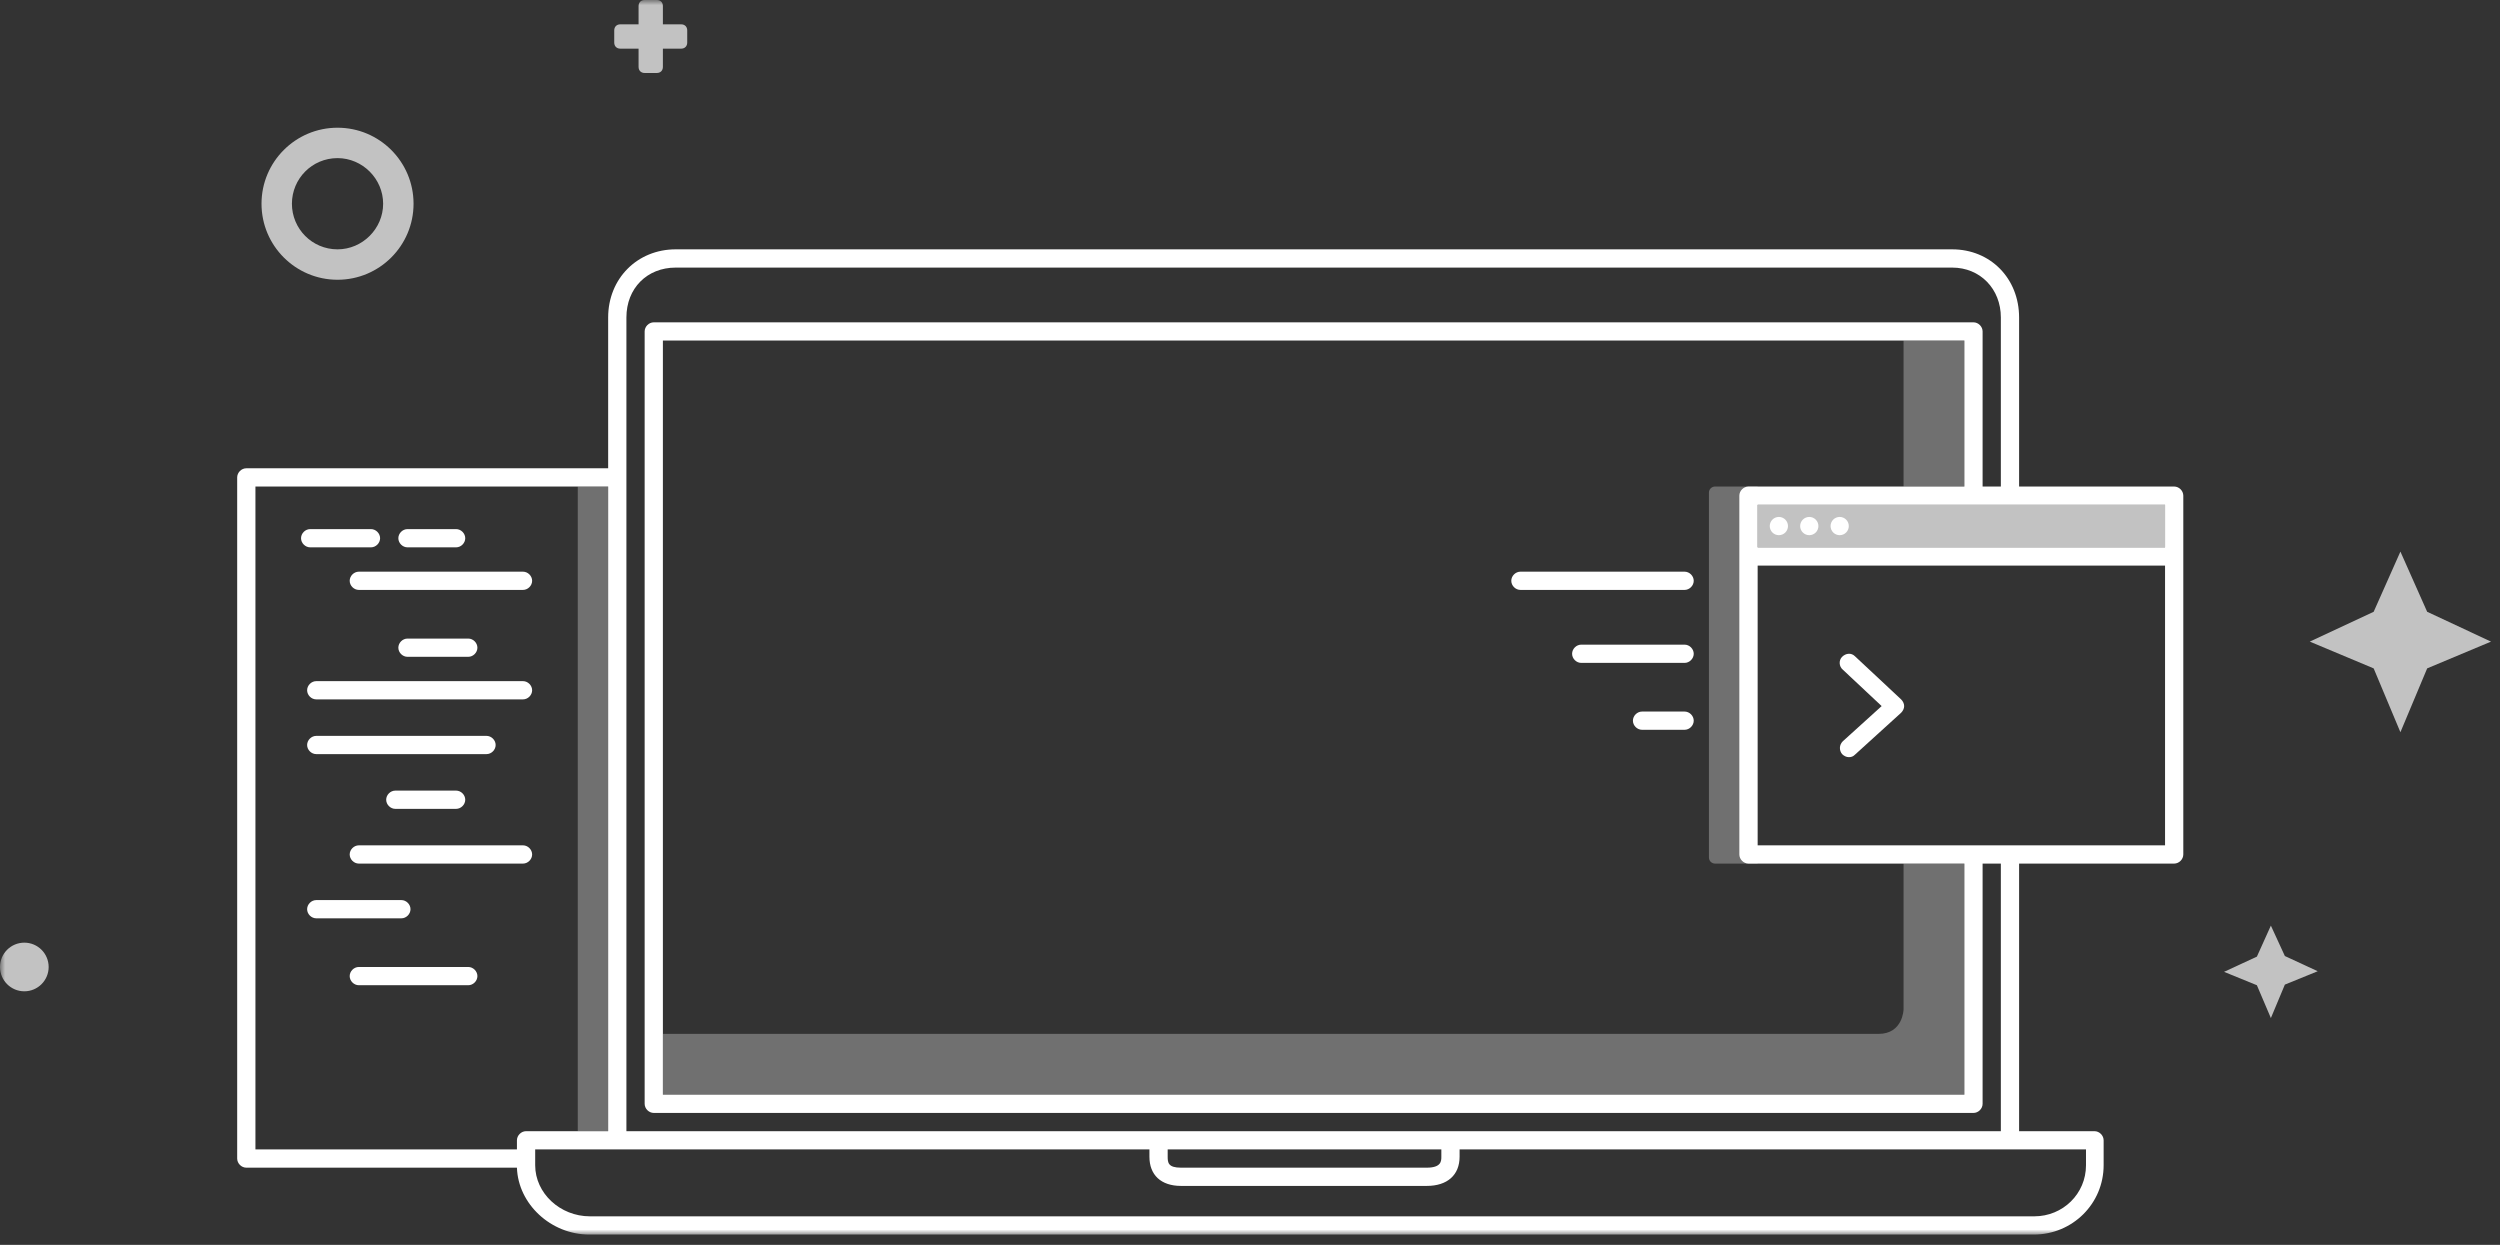 
<svg width="243px" height="121px" viewBox="0 0 243 121" version="1.1" xmlns="http://www.w3.org/2000/svg" xmlns:xlink="http://www.w3.org/1999/xlink">
    <rect x="0" y="0" width="243" height="121" fill="#333333" stroke="none"/>
    <!-- Generator: Sketch 41.2 (35397) - http://www.bohemiancoding.com/sketch -->
    <desc>Created with Sketch.</desc>
    <defs>
        <polygon id="path-1" points="0 120 242.128 120 242.128 0 0 0"></polygon>
    </defs>
    <g id="Illustration" stroke="none" stroke-width="1" fill="none" fill-rule="evenodd">
        <path d="M32.808,24.236 C30.325,24.236 28.374,22.227 28.374,19.803 C28.374,17.379 30.325,15.369 32.808,15.369 C35.232,15.369 37.241,17.379 37.241,19.803 C37.241,22.227 35.232,24.236 32.808,24.236 M32.808,12.414 C28.729,12.414 25.419,15.724 25.419,19.803 C25.419,23.882 28.729,27.192 32.808,27.192 C36.887,27.192 40.197,23.882 40.197,19.803 C40.197,15.724 36.887,12.414 32.808,12.414 M220.729,98.956 L219.369,95.764 L216.177,94.463 L219.369,92.985 L220.729,89.97 L222.089,92.926 L225.281,94.404 L222.089,95.704 M233.32,71.172 L230.719,64.966 L224.512,62.365 L230.719,59.468 L233.32,53.616 L235.921,59.468 L242.128,62.365 L235.921,64.966" id="Fill-3" fill-opacity="0.7" fill="#FFFFFF"></path>
        <mask id="mask-2" fill="white">
            <use xlink:href="#path-1"></use>
        </mask>
        <g id="Clip-6"></g>
        <path d="M56.158,109.951 L59.113,109.951 L59.113,47.291 L56.158,47.291 L56.158,109.951 Z M185.025,83.941 L185.025,98.128 C185.025,98.128 184.966,100.493 182.601,100.493 L64.433,100.493 L64.433,106.404 L190.936,106.404 L190.936,83.941 L185.025,83.941 Z M185.025,47.291 L190.936,47.291 L190.936,33.103 L185.025,33.103 L185.025,47.291 Z" id="Fill-5" fill-opacity="0.3" fill="#FFFFFF" mask="url(#mask-2)"></path>
        <path d="M2.365,91.626 C3.67,91.626 4.729,92.684 4.729,93.99 C4.729,95.296 3.67,96.355 2.365,96.355 C1.059,96.355 0,95.296 0,93.99 C0,92.684 1.059,91.626 2.365,91.626" id="Fill-7" fill-opacity="0.7" fill="#FFFFFF" mask="url(#mask-2)"></path>
        <path d="M170.837,83.941 L166.7,83.941 C166.404,83.941 166.108,83.704 166.108,83.35 L166.108,47.882 C166.108,47.527 166.404,47.291 166.7,47.291 L170.837,47.291 L170.837,83.941 Z" id="Fill-8" fill-opacity="0.3" fill="#FFFFFF" mask="url(#mask-2)"></path>
        <polygon id="Fill-9" fill-opacity="0.7" fill="#FFFFFF" mask="url(#mask-2)" points="170.837 53.202 210.443 53.202 210.443 49.064 170.837 49.064"></polygon>
        <path d="M172.906,50.246 C173.396,50.246 173.793,50.644 173.793,51.133 C173.793,51.622 173.396,52.02 172.906,52.02 C172.417,52.02 172.02,51.622 172.02,51.133 C172.02,50.644 172.417,50.246 172.906,50.246" id="Fill-10" fill="#FFFFFF" mask="url(#mask-2)"></path>
        <path d="M175.862,50.246 C176.352,50.246 176.749,50.644 176.749,51.133 C176.749,51.622 176.352,52.02 175.862,52.02 C175.373,52.02 174.975,51.622 174.975,51.133 C174.975,50.644 175.373,50.246 175.862,50.246" id="Fill-11" fill="#FFFFFF" mask="url(#mask-2)"></path>
        <path d="M178.818,50.246 C179.307,50.246 179.704,50.644 179.704,51.133 C179.704,51.622 179.307,52.02 178.818,52.02 C178.328,52.02 177.931,51.622 177.931,51.133 C177.931,50.644 178.328,50.246 178.818,50.246" id="Fill-12" fill="#FFFFFF" mask="url(#mask-2)"></path>
        <path d="M66.207,2.365 L64.433,2.365 L64.433,0.591 C64.433,0.236 64.197,0 63.842,0 L62.66,0 C62.305,0 62.069,0.236 62.069,0.591 L62.069,2.365 L60.296,2.365 C59.941,2.365 59.704,2.601 59.704,2.956 L59.704,4.138 C59.704,4.493 59.941,4.729 60.296,4.729 L62.069,4.729 L62.069,6.502 C62.069,6.857 62.305,7.094 62.66,7.094 L63.842,7.094 C64.197,7.094 64.433,6.857 64.433,6.502 L64.433,4.729 L66.207,4.729 C66.562,4.729 66.798,4.493 66.798,4.138 L66.798,2.956 C66.798,2.601 66.562,2.365 66.207,2.365" id="Fill-13" fill-opacity="0.7" fill="#FFFFFF" mask="url(#mask-2)"></path>
        <path d="M163.744,69.163 L159.606,69.163 C159.133,69.163 158.719,69.576 158.719,70.049 C158.719,70.522 159.133,70.936 159.606,70.936 L163.744,70.936 C164.217,70.936 164.631,70.522 164.631,70.049 C164.631,69.576 164.217,69.163 163.744,69.163 L163.744,69.163 Z M163.744,62.66 L153.695,62.66 C153.222,62.66 152.808,63.074 152.808,63.547 C152.808,64.02 153.222,64.433 153.695,64.433 L163.744,64.433 C164.217,64.433 164.631,64.02 164.631,63.547 C164.631,63.074 164.217,62.66 163.744,62.66 L163.744,62.66 Z M147.783,57.34 L163.744,57.34 C164.217,57.34 164.631,56.926 164.631,56.453 C164.631,55.98 164.217,55.567 163.744,55.567 L147.783,55.567 C147.31,55.567 146.897,55.98 146.897,56.453 C146.897,56.926 147.31,57.34 147.783,57.34 L147.783,57.34 Z M38.424,76.847 C37.951,76.847 37.537,77.261 37.537,77.734 C37.537,78.207 37.951,78.621 38.424,78.621 L44.335,78.621 C44.808,78.621 45.222,78.207 45.222,77.734 C45.222,77.261 44.808,76.847 44.335,76.847 L38.424,76.847 Z M45.517,93.99 L34.877,93.99 C34.404,93.99 33.99,94.404 33.99,94.877 C33.99,95.35 34.404,95.764 34.877,95.764 L45.517,95.764 C45.99,95.764 46.404,95.35 46.404,94.877 C46.404,94.404 45.99,93.99 45.517,93.99 L45.517,93.99 Z M50.837,82.167 L34.877,82.167 C34.404,82.167 33.99,82.581 33.99,83.054 C33.99,83.527 34.404,83.941 34.877,83.941 L50.837,83.941 C51.31,83.941 51.724,83.527 51.724,83.054 C51.724,82.581 51.31,82.167 50.837,82.167 L50.837,82.167 Z M39.606,53.202 L44.335,53.202 C44.808,53.202 45.222,52.788 45.222,52.315 C45.222,51.842 44.808,51.429 44.335,51.429 L39.606,51.429 C39.133,51.429 38.719,51.842 38.719,52.315 C38.719,52.788 39.133,53.202 39.606,53.202 L39.606,53.202 Z M39.901,88.374 C39.901,87.901 39.488,87.488 39.015,87.488 L30.739,87.488 C30.266,87.488 29.852,87.901 29.852,88.374 C29.852,88.847 30.266,89.261 30.739,89.261 L39.015,89.261 C39.488,89.261 39.901,88.847 39.901,88.374 L39.901,88.374 Z M48.177,72.414 C48.177,71.941 47.764,71.527 47.291,71.527 L30.739,71.527 C30.266,71.527 29.852,71.941 29.852,72.414 C29.852,72.887 30.266,73.3 30.739,73.3 L47.291,73.3 C47.764,73.3 48.177,72.887 48.177,72.414 L48.177,72.414 Z M50.837,66.207 L30.739,66.207 C30.266,66.207 29.852,66.621 29.852,67.094 C29.852,67.567 30.266,67.98 30.739,67.98 L50.837,67.98 C51.31,67.98 51.724,67.567 51.724,67.094 C51.724,66.621 51.31,66.207 50.837,66.207 L50.837,66.207 Z M45.517,63.842 C45.99,63.842 46.404,63.429 46.404,62.956 C46.404,62.483 45.99,62.069 45.517,62.069 L39.606,62.069 C39.133,62.069 38.719,62.483 38.719,62.956 C38.719,63.429 39.133,63.842 39.606,63.842 L45.517,63.842 Z M33.99,56.453 C33.99,56.926 34.404,57.34 34.877,57.34 L50.837,57.34 C51.31,57.34 51.724,56.926 51.724,56.453 C51.724,55.98 51.31,55.567 50.837,55.567 L34.877,55.567 C34.404,55.567 33.99,55.98 33.99,56.453 L33.99,56.453 Z M36.059,53.202 C36.532,53.202 36.946,52.788 36.946,52.315 C36.946,51.842 36.532,51.429 36.059,51.429 L30.148,51.429 C29.675,51.429 29.261,51.842 29.261,52.315 C29.261,52.788 29.675,53.202 30.148,53.202 L36.059,53.202 Z" id="Fill-14" fill="#FFFFFF" mask="url(#mask-2)"></path>
        <path d="M170.837,82.167 L210.443,82.167 L210.443,54.975 L170.837,54.975 L170.837,82.167 Z M194.483,109.951 L60.887,109.951 L60.887,30.857 C60.887,28.02 62.897,26.01 65.675,26.01 L189.754,26.01 C192.473,26.01 194.483,28.079 194.483,30.857 L194.483,47.291 L192.709,47.291 L192.709,32.217 C192.709,31.744 192.296,31.33 191.823,31.33 L63.547,31.33 C63.074,31.33 62.66,31.744 62.66,32.217 L62.66,107.291 C62.66,107.764 63.074,108.177 63.547,108.177 L191.823,108.177 C192.296,108.177 192.709,107.764 192.709,107.291 L192.709,83.941 L194.483,83.941 L194.483,109.951 Z M113.498,111.724 L140.099,111.724 L140.099,112.433 C140.099,112.847 140.099,113.498 138.68,113.498 L114.798,113.498 C113.557,113.498 113.498,113.025 113.498,112.433 L113.498,111.724 Z M202.759,111.724 L202.759,113.261 C202.759,116.039 200.512,118.227 197.734,118.227 L57.34,118.227 C54.443,118.227 52.02,115.98 52.02,113.261 L52.02,111.724 L111.724,111.724 L111.724,112.433 C111.724,114.207 112.847,115.271 114.798,115.271 L138.68,115.271 C140.69,115.271 141.872,114.207 141.872,112.433 L141.872,111.724 L202.759,111.724 Z M24.828,47.291 L59.113,47.291 L59.113,109.951 L51.133,109.951 C50.66,109.951 50.246,110.365 50.246,110.837 L50.246,111.724 L24.828,111.724 L24.828,47.291 Z M190.936,47.291 L169.951,47.291 C169.478,47.291 169.064,47.704 169.064,48.177 L169.064,83.054 C169.064,83.527 169.478,83.941 169.951,83.941 L190.936,83.941 L190.936,106.404 L64.433,106.404 L64.433,33.103 L190.936,33.103 L190.936,47.291 Z M170.837,53.202 L210.443,53.202 L210.443,49.064 L170.837,49.064 L170.837,53.202 Z M211.33,47.291 L196.256,47.291 L196.256,30.857 C196.256,27.074 193.478,24.236 189.754,24.236 L65.675,24.236 C61.951,24.236 59.113,27.074 59.113,30.857 L59.113,45.517 L23.941,45.517 C23.468,45.517 23.054,45.931 23.054,46.404 L23.054,112.611 C23.054,113.084 23.468,113.498 23.941,113.498 L50.246,113.498 C50.365,117.044 53.557,120 57.281,120 L197.675,120 C201.458,120 204.473,116.985 204.473,113.261 L204.473,110.837 C204.473,110.365 204.059,109.951 203.586,109.951 L196.256,109.951 L196.256,83.941 L211.33,83.941 C211.803,83.941 212.217,83.527 212.217,83.054 L212.217,48.177 C212.217,47.704 211.803,47.291 211.33,47.291 L211.33,47.291 Z" id="Fill-15" fill="#FFFFFF" mask="url(#mask-2)"></path>
        <path d="M180.296,63.783 C179.941,63.429 179.409,63.488 179.054,63.842 C178.7,64.197 178.759,64.788 179.113,65.084 L182.897,68.631 L179.113,72.059 C178.759,72.414 178.759,72.946 179.054,73.3 C179.232,73.478 179.468,73.596 179.704,73.596 C179.941,73.596 180.118,73.537 180.296,73.36 L184.788,69.281 C184.966,69.103 185.084,68.867 185.084,68.631 C185.084,68.394 184.966,68.158 184.788,67.98 L180.296,63.783 Z" id="Fill-16" fill="#FFFFFF" mask="url(#mask-2)"></path>
    </g>
</svg>